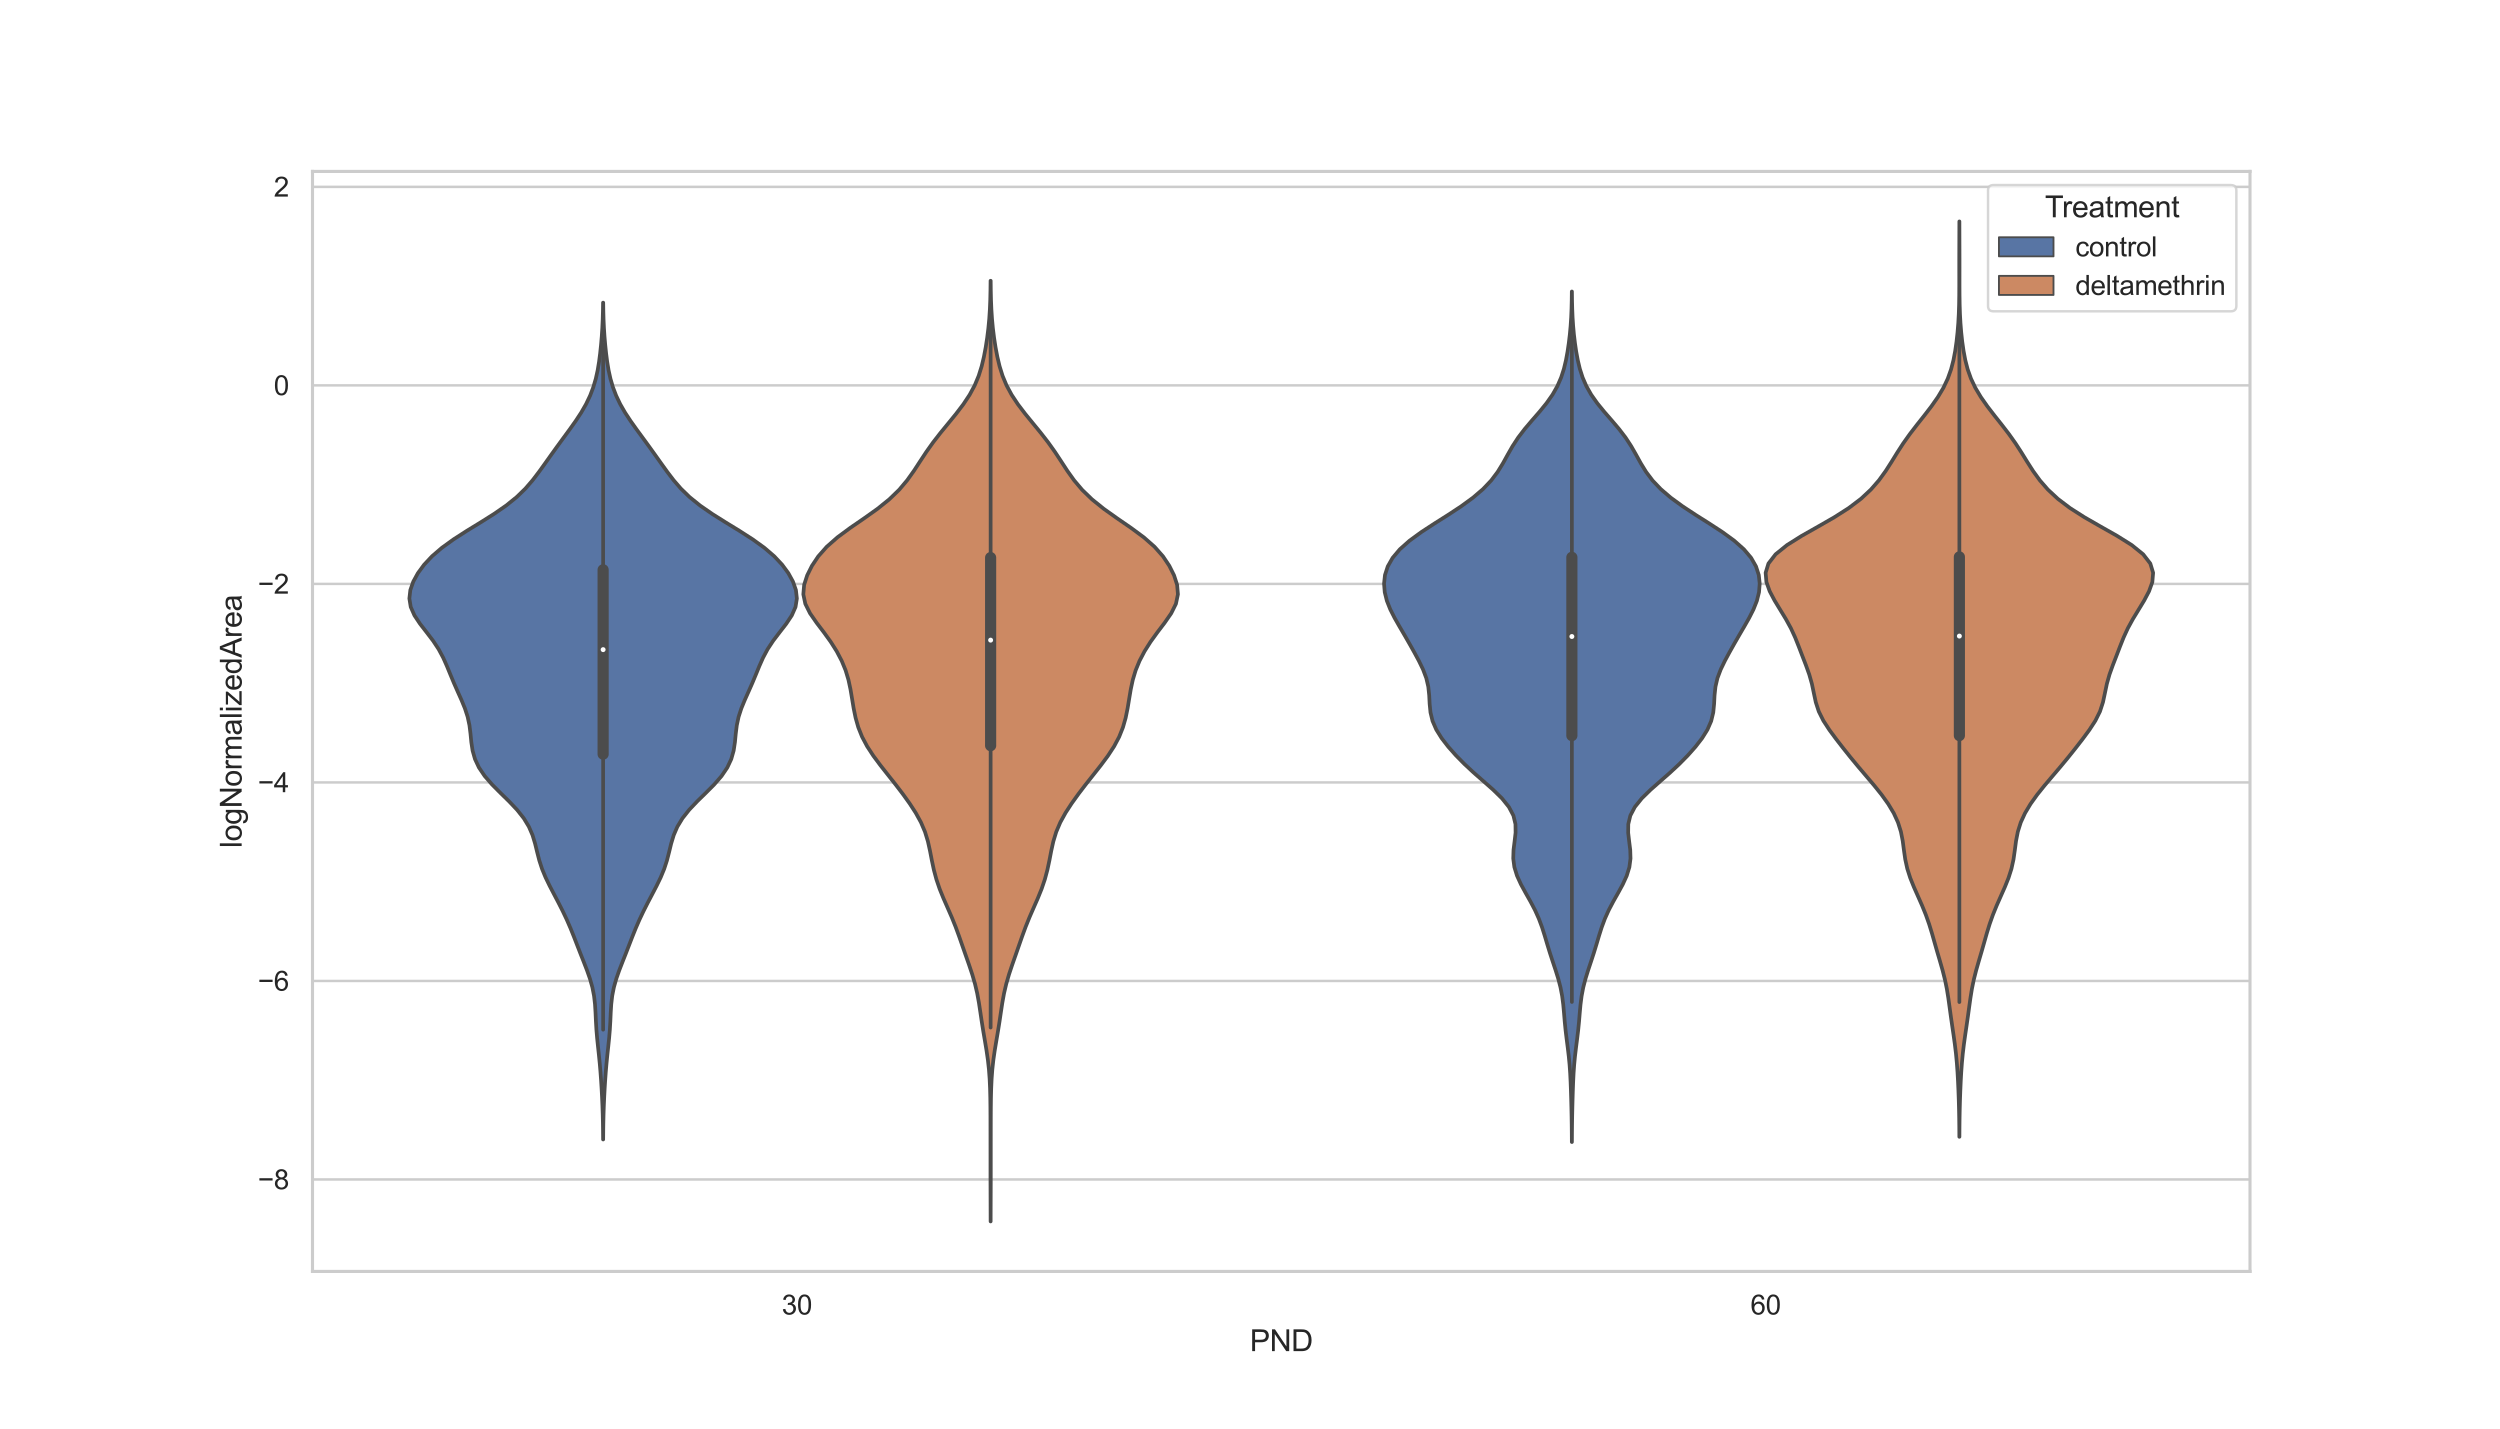 <?xml version="1.0" encoding="utf-8" standalone="no"?>
<!DOCTYPE svg PUBLIC "-//W3C//DTD SVG 1.1//EN"
  "http://www.w3.org/Graphics/SVG/1.1/DTD/svg11.dtd">
<svg xmlns:xlink="http://www.w3.org/1999/xlink" width="1008pt" height="576pt" viewBox="0 0 1008 576" xmlns="http://www.w3.org/2000/svg" version="1.1">
 <defs>
  <style type="text/css">*{stroke-linejoin: round; stroke-linecap: butt}</style>
 </defs>
 <g id="figure_1">
  <g id="patch_1">
   <path d="M 0 576 
L 1008 576 
L 1008 0 
L 0 0 
z
" style="fill: #ffffff"/>
  </g>
  <g id="axes_1">
   <g id="patch_2">
    <path d="M 126 512.64 
L 907.2 512.64 
L 907.2 69.12 
L 126 69.12 
z
" style="fill: #ffffff"/>
   </g>
   <g id="matplotlib.axis_1">
    <g id="xtick_1">
     <g id="text_1">
      <!-- 30 -->
      <g style="fill: #262626" transform="translate(315.183 530.014)scale(0.11 -0.11)">
       <defs>
        <path id="ArialMT-33" d="M 269 1209 
L 831 1284 
Q 928 806 1161 595 
Q 1394 384 1728 384 
Q 2125 384 2398 659 
Q 2672 934 2672 1341 
Q 2672 1728 2419 1979 
Q 2166 2231 1775 2231 
Q 1616 2231 1378 2169 
L 1441 2663 
Q 1497 2656 1531 2656 
Q 1891 2656 2178 2843 
Q 2466 3031 2466 3422 
Q 2466 3731 2256 3934 
Q 2047 4138 1716 4138 
Q 1388 4138 1169 3931 
Q 950 3725 888 3313 
L 325 3413 
Q 428 3978 793 4289 
Q 1159 4600 1703 4600 
Q 2078 4600 2393 4439 
Q 2709 4278 2876 4000 
Q 3044 3722 3044 3409 
Q 3044 3113 2884 2869 
Q 2725 2625 2413 2481 
Q 2819 2388 3044 2092 
Q 3269 1797 3269 1353 
Q 3269 753 2831 336 
Q 2394 -81 1725 -81 
Q 1122 -81 723 278 
Q 325 638 269 1209 
z
" transform="scale(0.016)"/>
        <path id="ArialMT-30" d="M 266 2259 
Q 266 3072 433 3567 
Q 600 4063 929 4331 
Q 1259 4600 1759 4600 
Q 2128 4600 2406 4451 
Q 2684 4303 2865 4023 
Q 3047 3744 3150 3342 
Q 3253 2941 3253 2259 
Q 3253 1453 3087 958 
Q 2922 463 2592 192 
Q 2263 -78 1759 -78 
Q 1097 -78 719 397 
Q 266 969 266 2259 
z
M 844 2259 
Q 844 1131 1108 757 
Q 1372 384 1759 384 
Q 2147 384 2411 759 
Q 2675 1134 2675 2259 
Q 2675 3391 2411 3762 
Q 2147 4134 1753 4134 
Q 1366 4134 1134 3806 
Q 844 3388 844 2259 
z
" transform="scale(0.016)"/>
       </defs>
       <use xlink:href="#ArialMT-33"/>
       <use xlink:href="#ArialMT-30" x="55.615"/>
      </g>
     </g>
    </g>
    <g id="xtick_2">
     <g id="text_2">
      <!-- 60 -->
      <g style="fill: #262626" transform="translate(705.783 530.014)scale(0.11 -0.11)">
       <defs>
        <path id="ArialMT-36" d="M 3184 3459 
L 2625 3416 
Q 2550 3747 2413 3897 
Q 2184 4138 1850 4138 
Q 1581 4138 1378 3988 
Q 1113 3794 959 3422 
Q 806 3050 800 2363 
Q 1003 2672 1297 2822 
Q 1591 2972 1913 2972 
Q 2475 2972 2870 2558 
Q 3266 2144 3266 1488 
Q 3266 1056 3080 686 
Q 2894 316 2569 119 
Q 2244 -78 1831 -78 
Q 1128 -78 684 439 
Q 241 956 241 2144 
Q 241 3472 731 4075 
Q 1159 4600 1884 4600 
Q 2425 4600 2770 4297 
Q 3116 3994 3184 3459 
z
M 888 1484 
Q 888 1194 1011 928 
Q 1134 663 1356 523 
Q 1578 384 1822 384 
Q 2178 384 2434 671 
Q 2691 959 2691 1453 
Q 2691 1928 2437 2201 
Q 2184 2475 1800 2475 
Q 1419 2475 1153 2201 
Q 888 1928 888 1484 
z
" transform="scale(0.016)"/>
       </defs>
       <use xlink:href="#ArialMT-36"/>
       <use xlink:href="#ArialMT-30" x="55.615"/>
      </g>
     </g>
    </g>
    <g id="text_3">
     <!-- PND -->
     <g style="fill: #262626" transform="translate(503.932 544.789)scale(0.12 -0.12)">
      <defs>
       <path id="ArialMT-50" d="M 494 0 
L 494 4581 
L 2222 4581 
Q 2678 4581 2919 4538 
Q 3256 4481 3484 4323 
Q 3713 4166 3852 3881 
Q 3991 3597 3991 3256 
Q 3991 2672 3619 2267 
Q 3247 1863 2275 1863 
L 1100 1863 
L 1100 0 
L 494 0 
z
M 1100 2403 
L 2284 2403 
Q 2872 2403 3119 2622 
Q 3366 2841 3366 3238 
Q 3366 3525 3220 3729 
Q 3075 3934 2838 4000 
Q 2684 4041 2272 4041 
L 1100 4041 
L 1100 2403 
z
" transform="scale(0.016)"/>
       <path id="ArialMT-4e" d="M 488 0 
L 488 4581 
L 1109 4581 
L 3516 984 
L 3516 4581 
L 4097 4581 
L 4097 0 
L 3475 0 
L 1069 3600 
L 1069 0 
L 488 0 
z
" transform="scale(0.016)"/>
       <path id="ArialMT-44" d="M 494 0 
L 494 4581 
L 2072 4581 
Q 2606 4581 2888 4516 
Q 3281 4425 3559 4188 
Q 3922 3881 4101 3404 
Q 4281 2928 4281 2316 
Q 4281 1794 4159 1391 
Q 4038 988 3847 723 
Q 3656 459 3429 307 
Q 3203 156 2883 78 
Q 2563 0 2147 0 
L 494 0 
z
M 1100 541 
L 2078 541 
Q 2531 541 2789 625 
Q 3047 709 3200 863 
Q 3416 1078 3536 1442 
Q 3656 1806 3656 2325 
Q 3656 3044 3420 3430 
Q 3184 3816 2847 3947 
Q 2603 4041 2063 4041 
L 1100 4041 
L 1100 541 
z
" transform="scale(0.016)"/>
      </defs>
      <use xlink:href="#ArialMT-50"/>
      <use xlink:href="#ArialMT-4e" x="66.699"/>
      <use xlink:href="#ArialMT-44" x="138.916"/>
     </g>
    </g>
   </g>
   <g id="matplotlib.axis_2">
    <g id="ytick_1">
     <g id="line2d_1">
      <path d="M 126 475.56 
L 907.2 475.56 
" clip-path="url(#pcc5b823b7d)" style="fill: none; stroke: #cccccc; stroke-linecap: round"/>
     </g>
     <g id="text_4">
      <!-- −8 -->
      <g style="fill: #262626" transform="translate(103.958 479.497)scale(0.11 -0.11)">
       <defs>
        <path id="ArialMT-2212" d="M 3381 1997 
L 356 1997 
L 356 2522 
L 3381 2522 
L 3381 1997 
z
" transform="scale(0.016)"/>
        <path id="ArialMT-38" d="M 1131 2484 
Q 781 2613 612 2850 
Q 444 3088 444 3419 
Q 444 3919 803 4259 
Q 1163 4600 1759 4600 
Q 2359 4600 2725 4251 
Q 3091 3903 3091 3403 
Q 3091 3084 2923 2848 
Q 2756 2613 2416 2484 
Q 2838 2347 3058 2040 
Q 3278 1734 3278 1309 
Q 3278 722 2862 322 
Q 2447 -78 1769 -78 
Q 1091 -78 675 323 
Q 259 725 259 1325 
Q 259 1772 486 2073 
Q 713 2375 1131 2484 
z
M 1019 3438 
Q 1019 3113 1228 2906 
Q 1438 2700 1772 2700 
Q 2097 2700 2305 2904 
Q 2513 3109 2513 3406 
Q 2513 3716 2298 3927 
Q 2084 4138 1766 4138 
Q 1444 4138 1231 3931 
Q 1019 3725 1019 3438 
z
M 838 1322 
Q 838 1081 952 856 
Q 1066 631 1291 507 
Q 1516 384 1775 384 
Q 2178 384 2440 643 
Q 2703 903 2703 1303 
Q 2703 1709 2433 1975 
Q 2163 2241 1756 2241 
Q 1359 2241 1098 1978 
Q 838 1716 838 1322 
z
" transform="scale(0.016)"/>
       </defs>
       <use xlink:href="#ArialMT-2212"/>
       <use xlink:href="#ArialMT-38" x="58.398"/>
      </g>
     </g>
    </g>
    <g id="ytick_2">
     <g id="line2d_2">
      <path d="M 126 395.517 
L 907.2 395.517 
" clip-path="url(#pcc5b823b7d)" style="fill: none; stroke: #cccccc; stroke-linecap: round"/>
     </g>
     <g id="text_5">
      <!-- −6 -->
      <g style="fill: #262626" transform="translate(103.958 399.454)scale(0.11 -0.11)">
       <use xlink:href="#ArialMT-2212"/>
       <use xlink:href="#ArialMT-36" x="58.398"/>
      </g>
     </g>
    </g>
    <g id="ytick_3">
     <g id="line2d_3">
      <path d="M 126 315.474 
L 907.2 315.474 
" clip-path="url(#pcc5b823b7d)" style="fill: none; stroke: #cccccc; stroke-linecap: round"/>
     </g>
     <g id="text_6">
      <!-- −4 -->
      <g style="fill: #262626" transform="translate(103.958 319.411)scale(0.11 -0.11)">
       <defs>
        <path id="ArialMT-34" d="M 2069 0 
L 2069 1097 
L 81 1097 
L 81 1613 
L 2172 4581 
L 2631 4581 
L 2631 1613 
L 3250 1613 
L 3250 1097 
L 2631 1097 
L 2631 0 
L 2069 0 
z
M 2069 1613 
L 2069 3678 
L 634 1613 
L 2069 1613 
z
" transform="scale(0.016)"/>
       </defs>
       <use xlink:href="#ArialMT-2212"/>
       <use xlink:href="#ArialMT-34" x="58.398"/>
      </g>
     </g>
    </g>
    <g id="ytick_4">
     <g id="line2d_4">
      <path d="M 126 235.431 
L 907.2 235.431 
" clip-path="url(#pcc5b823b7d)" style="fill: none; stroke: #cccccc; stroke-linecap: round"/>
     </g>
     <g id="text_7">
      <!-- −2 -->
      <g style="fill: #262626" transform="translate(103.958 239.368)scale(0.11 -0.11)">
       <defs>
        <path id="ArialMT-32" d="M 3222 541 
L 3222 0 
L 194 0 
Q 188 203 259 391 
Q 375 700 629 1000 
Q 884 1300 1366 1694 
Q 2113 2306 2375 2664 
Q 2638 3022 2638 3341 
Q 2638 3675 2398 3904 
Q 2159 4134 1775 4134 
Q 1369 4134 1125 3890 
Q 881 3647 878 3216 
L 300 3275 
Q 359 3922 746 4261 
Q 1134 4600 1788 4600 
Q 2447 4600 2831 4234 
Q 3216 3869 3216 3328 
Q 3216 3053 3103 2787 
Q 2991 2522 2730 2228 
Q 2469 1934 1863 1422 
Q 1356 997 1212 845 
Q 1069 694 975 541 
L 3222 541 
z
" transform="scale(0.016)"/>
       </defs>
       <use xlink:href="#ArialMT-2212"/>
       <use xlink:href="#ArialMT-32" x="58.398"/>
      </g>
     </g>
    </g>
    <g id="ytick_5">
     <g id="line2d_5">
      <path d="M 126 155.388 
L 907.2 155.388 
" clip-path="url(#pcc5b823b7d)" style="fill: none; stroke: #cccccc; stroke-linecap: round"/>
     </g>
     <g id="text_8">
      <!-- 0 -->
      <g style="fill: #262626" transform="translate(110.383 159.325)scale(0.11 -0.11)">
       <use xlink:href="#ArialMT-30"/>
      </g>
     </g>
    </g>
    <g id="ytick_6">
     <g id="line2d_6">
      <path d="M 126 75.345 
L 907.2 75.345 
" clip-path="url(#pcc5b823b7d)" style="fill: none; stroke: #cccccc; stroke-linecap: round"/>
     </g>
     <g id="text_9">
      <!-- 2 -->
      <g style="fill: #262626" transform="translate(110.383 79.282)scale(0.11 -0.11)">
       <use xlink:href="#ArialMT-32"/>
      </g>
     </g>
    </g>
    <g id="text_10">
     <!-- logNormalizedArea -->
     <g style="fill: #262626" transform="translate(97.433 341.901)rotate(-90)scale(0.12 -0.12)">
      <defs>
       <path id="ArialMT-6c" d="M 409 0 
L 409 4581 
L 972 4581 
L 972 0 
L 409 0 
z
" transform="scale(0.016)"/>
       <path id="ArialMT-6f" d="M 213 1659 
Q 213 2581 725 3025 
Q 1153 3394 1769 3394 
Q 2453 3394 2887 2945 
Q 3322 2497 3322 1706 
Q 3322 1066 3130 698 
Q 2938 331 2570 128 
Q 2203 -75 1769 -75 
Q 1072 -75 642 372 
Q 213 819 213 1659 
z
M 791 1659 
Q 791 1022 1069 705 
Q 1347 388 1769 388 
Q 2188 388 2466 706 
Q 2744 1025 2744 1678 
Q 2744 2294 2464 2611 
Q 2184 2928 1769 2928 
Q 1347 2928 1069 2612 
Q 791 2297 791 1659 
z
" transform="scale(0.016)"/>
       <path id="ArialMT-67" d="M 319 -275 
L 866 -356 
Q 900 -609 1056 -725 
Q 1266 -881 1628 -881 
Q 2019 -881 2231 -725 
Q 2444 -569 2519 -288 
Q 2563 -116 2559 434 
Q 2191 0 1641 0 
Q 956 0 581 494 
Q 206 988 206 1678 
Q 206 2153 378 2554 
Q 550 2956 876 3175 
Q 1203 3394 1644 3394 
Q 2231 3394 2613 2919 
L 2613 3319 
L 3131 3319 
L 3131 450 
Q 3131 -325 2973 -648 
Q 2816 -972 2473 -1159 
Q 2131 -1347 1631 -1347 
Q 1038 -1347 672 -1080 
Q 306 -813 319 -275 
z
M 784 1719 
Q 784 1066 1043 766 
Q 1303 466 1694 466 
Q 2081 466 2343 764 
Q 2606 1063 2606 1700 
Q 2606 2309 2336 2618 
Q 2066 2928 1684 2928 
Q 1309 2928 1046 2623 
Q 784 2319 784 1719 
z
" transform="scale(0.016)"/>
       <path id="ArialMT-72" d="M 416 0 
L 416 3319 
L 922 3319 
L 922 2816 
Q 1116 3169 1280 3281 
Q 1444 3394 1641 3394 
Q 1925 3394 2219 3213 
L 2025 2691 
Q 1819 2813 1613 2813 
Q 1428 2813 1281 2702 
Q 1134 2591 1072 2394 
Q 978 2094 978 1738 
L 978 0 
L 416 0 
z
" transform="scale(0.016)"/>
       <path id="ArialMT-6d" d="M 422 0 
L 422 3319 
L 925 3319 
L 925 2853 
Q 1081 3097 1340 3245 
Q 1600 3394 1931 3394 
Q 2300 3394 2536 3241 
Q 2772 3088 2869 2813 
Q 3263 3394 3894 3394 
Q 4388 3394 4653 3120 
Q 4919 2847 4919 2278 
L 4919 0 
L 4359 0 
L 4359 2091 
Q 4359 2428 4304 2576 
Q 4250 2725 4106 2815 
Q 3963 2906 3769 2906 
Q 3419 2906 3187 2673 
Q 2956 2441 2956 1928 
L 2956 0 
L 2394 0 
L 2394 2156 
Q 2394 2531 2256 2718 
Q 2119 2906 1806 2906 
Q 1569 2906 1367 2781 
Q 1166 2656 1075 2415 
Q 984 2175 984 1722 
L 984 0 
L 422 0 
z
" transform="scale(0.016)"/>
       <path id="ArialMT-61" d="M 2588 409 
Q 2275 144 1986 34 
Q 1697 -75 1366 -75 
Q 819 -75 525 192 
Q 231 459 231 875 
Q 231 1119 342 1320 
Q 453 1522 633 1644 
Q 813 1766 1038 1828 
Q 1203 1872 1538 1913 
Q 2219 1994 2541 2106 
Q 2544 2222 2544 2253 
Q 2544 2597 2384 2738 
Q 2169 2928 1744 2928 
Q 1347 2928 1158 2789 
Q 969 2650 878 2297 
L 328 2372 
Q 403 2725 575 2942 
Q 747 3159 1072 3276 
Q 1397 3394 1825 3394 
Q 2250 3394 2515 3294 
Q 2781 3194 2906 3042 
Q 3031 2891 3081 2659 
Q 3109 2516 3109 2141 
L 3109 1391 
Q 3109 606 3145 398 
Q 3181 191 3288 0 
L 2700 0 
Q 2613 175 2588 409 
z
M 2541 1666 
Q 2234 1541 1622 1453 
Q 1275 1403 1131 1340 
Q 988 1278 909 1158 
Q 831 1038 831 891 
Q 831 666 1001 516 
Q 1172 366 1500 366 
Q 1825 366 2078 508 
Q 2331 650 2450 897 
Q 2541 1088 2541 1459 
L 2541 1666 
z
" transform="scale(0.016)"/>
       <path id="ArialMT-69" d="M 425 3934 
L 425 4581 
L 988 4581 
L 988 3934 
L 425 3934 
z
M 425 0 
L 425 3319 
L 988 3319 
L 988 0 
L 425 0 
z
" transform="scale(0.016)"/>
       <path id="ArialMT-7a" d="M 125 0 
L 125 456 
L 2238 2881 
Q 1878 2863 1603 2863 
L 250 2863 
L 250 3319 
L 2963 3319 
L 2963 2947 
L 1166 841 
L 819 456 
Q 1197 484 1528 484 
L 3063 484 
L 3063 0 
L 125 0 
z
" transform="scale(0.016)"/>
       <path id="ArialMT-65" d="M 2694 1069 
L 3275 997 
Q 3138 488 2766 206 
Q 2394 -75 1816 -75 
Q 1088 -75 661 373 
Q 234 822 234 1631 
Q 234 2469 665 2931 
Q 1097 3394 1784 3394 
Q 2450 3394 2872 2941 
Q 3294 2488 3294 1666 
Q 3294 1616 3291 1516 
L 816 1516 
Q 847 969 1125 678 
Q 1403 388 1819 388 
Q 2128 388 2347 550 
Q 2566 713 2694 1069 
z
M 847 1978 
L 2700 1978 
Q 2663 2397 2488 2606 
Q 2219 2931 1791 2931 
Q 1403 2931 1139 2672 
Q 875 2413 847 1978 
z
" transform="scale(0.016)"/>
       <path id="ArialMT-64" d="M 2575 0 
L 2575 419 
Q 2259 -75 1647 -75 
Q 1250 -75 917 144 
Q 584 363 401 755 
Q 219 1147 219 1656 
Q 219 2153 384 2558 
Q 550 2963 881 3178 
Q 1213 3394 1622 3394 
Q 1922 3394 2156 3267 
Q 2391 3141 2538 2938 
L 2538 4581 
L 3097 4581 
L 3097 0 
L 2575 0 
z
M 797 1656 
Q 797 1019 1065 703 
Q 1334 388 1700 388 
Q 2069 388 2326 689 
Q 2584 991 2584 1609 
Q 2584 2291 2321 2609 
Q 2059 2928 1675 2928 
Q 1300 2928 1048 2622 
Q 797 2316 797 1656 
z
" transform="scale(0.016)"/>
       <path id="ArialMT-41" d="M -9 0 
L 1750 4581 
L 2403 4581 
L 4278 0 
L 3588 0 
L 3053 1388 
L 1138 1388 
L 634 0 
L -9 0 
z
M 1313 1881 
L 2866 1881 
L 2388 3150 
Q 2169 3728 2063 4100 
Q 1975 3659 1816 3225 
L 1313 1881 
z
" transform="scale(0.016)"/>
      </defs>
      <use xlink:href="#ArialMT-6c"/>
      <use xlink:href="#ArialMT-6f" x="22.217"/>
      <use xlink:href="#ArialMT-67" x="77.832"/>
      <use xlink:href="#ArialMT-4e" x="133.447"/>
      <use xlink:href="#ArialMT-6f" x="205.664"/>
      <use xlink:href="#ArialMT-72" x="261.279"/>
      <use xlink:href="#ArialMT-6d" x="294.58"/>
      <use xlink:href="#ArialMT-61" x="377.881"/>
      <use xlink:href="#ArialMT-6c" x="433.496"/>
      <use xlink:href="#ArialMT-69" x="455.713"/>
      <use xlink:href="#ArialMT-7a" x="477.93"/>
      <use xlink:href="#ArialMT-65" x="527.93"/>
      <use xlink:href="#ArialMT-64" x="583.545"/>
      <use xlink:href="#ArialMT-41" x="639.16"/>
      <use xlink:href="#ArialMT-72" x="705.859"/>
      <use xlink:href="#ArialMT-65" x="739.16"/>
      <use xlink:href="#ArialMT-61" x="794.775"/>
     </g>
    </g>
   </g>
   <g id="patch_3">
    <path d="M 321.3 155.388 
L 321.3 155.388 
L 321.3 155.388 
L 321.3 155.388 
z
" clip-path="url(#pcc5b823b7d)" style="fill: #5875a4; stroke: #4c4c4c; stroke-width: 0.75; stroke-linejoin: miter"/>
   </g>
   <g id="PolyCollection_1">
    <defs>
     <path id="m35adcdd3e4" d="M 243.199 -116.571 
L 243.161 -116.571 
L 243.136 -119.979 
L 243.088 -123.387 
L 243.01 -126.795 
L 242.895 -130.203 
L 242.746 -133.611 
L 242.565 -137.019 
L 242.352 -140.427 
L 242.105 -143.835 
L 241.813 -147.243 
L 241.475 -150.651 
L 241.108 -154.059 
L 240.756 -157.467 
L 240.468 -160.875 
L 240.268 -164.283 
L 240.115 -167.691 
L 239.904 -171.099 
L 239.51 -174.507 
L 238.841 -177.915 
L 237.881 -181.323 
L 236.691 -184.731 
L 235.373 -188.139 
L 234.025 -191.547 
L 232.7 -194.955 
L 231.381 -198.363 
L 230.01 -201.771 
L 228.528 -205.179 
L 226.914 -208.587 
L 225.19 -211.995 
L 223.401 -215.403 
L 221.626 -218.811 
L 219.974 -222.22 
L 218.565 -225.628 
L 217.455 -229.036 
L 216.578 -232.444 
L 215.748 -235.852 
L 214.717 -239.26 
L 213.248 -242.668 
L 211.182 -246.076 
L 208.479 -249.484 
L 205.251 -252.892 
L 201.763 -256.3 
L 198.371 -259.708 
L 195.414 -263.116 
L 193.109 -266.524 
L 191.516 -269.932 
L 190.552 -273.34 
L 190.034 -276.748 
L 189.705 -280.156 
L 189.284 -283.564 
L 188.555 -286.972 
L 187.447 -290.38 
L 186.046 -293.788 
L 184.519 -297.196 
L 183.016 -300.604 
L 181.594 -304.012 
L 180.2 -307.42 
L 178.686 -310.828 
L 176.863 -314.236 
L 174.615 -317.644 
L 172.014 -321.052 
L 169.366 -324.46 
L 167.103 -327.868 
L 165.606 -331.276 
L 165.06 -334.685 
L 165.447 -338.093 
L 166.636 -341.501 
L 168.5 -344.909 
L 171.002 -348.317 
L 174.198 -351.725 
L 178.164 -355.133 
L 182.884 -358.541 
L 188.186 -361.949 
L 193.744 -365.357 
L 199.164 -368.765 
L 204.091 -372.173 
L 208.318 -375.581 
L 211.827 -378.989 
L 214.768 -382.397 
L 217.366 -385.805 
L 219.818 -389.213 
L 222.242 -392.621 
L 224.692 -396.029 
L 227.182 -399.437 
L 229.681 -402.845 
L 232.107 -406.253 
L 234.346 -409.661 
L 236.302 -413.069 
L 237.927 -416.477 
L 239.224 -419.885 
L 240.224 -423.293 
L 240.975 -426.701 
L 241.538 -430.109 
L 241.976 -433.517 
L 242.333 -436.925 
L 242.626 -440.333 
L 242.85 -443.742 
L 243.005 -447.15 
L 243.098 -450.558 
L 243.147 -453.966 
L 243.213 -453.966 
L 243.213 -453.966 
L 243.262 -450.558 
L 243.355 -447.15 
L 243.51 -443.742 
L 243.734 -440.333 
L 244.027 -436.925 
L 244.384 -433.517 
L 244.822 -430.109 
L 245.385 -426.701 
L 246.136 -423.293 
L 247.136 -419.885 
L 248.433 -416.477 
L 250.058 -413.069 
L 252.014 -409.661 
L 254.253 -406.253 
L 256.679 -402.845 
L 259.178 -399.437 
L 261.668 -396.029 
L 264.118 -392.621 
L 266.542 -389.213 
L 268.994 -385.805 
L 271.592 -382.397 
L 274.533 -378.989 
L 278.042 -375.581 
L 282.269 -372.173 
L 287.196 -368.765 
L 292.616 -365.357 
L 298.174 -361.949 
L 303.476 -358.541 
L 308.196 -355.133 
L 312.162 -351.725 
L 315.358 -348.317 
L 317.86 -344.909 
L 319.724 -341.501 
L 320.913 -338.093 
L 321.3 -334.685 
L 320.754 -331.276 
L 319.257 -327.868 
L 316.994 -324.46 
L 314.346 -321.052 
L 311.745 -317.644 
L 309.497 -314.236 
L 307.674 -310.828 
L 306.16 -307.42 
L 304.766 -304.012 
L 303.344 -300.604 
L 301.841 -297.196 
L 300.314 -293.788 
L 298.913 -290.38 
L 297.805 -286.972 
L 297.076 -283.564 
L 296.655 -280.156 
L 296.326 -276.748 
L 295.808 -273.34 
L 294.844 -269.932 
L 293.251 -266.524 
L 290.946 -263.116 
L 287.989 -259.708 
L 284.597 -256.3 
L 281.109 -252.892 
L 277.881 -249.484 
L 275.178 -246.076 
L 273.112 -242.668 
L 271.643 -239.26 
L 270.612 -235.852 
L 269.782 -232.444 
L 268.905 -229.036 
L 267.795 -225.628 
L 266.386 -222.22 
L 264.734 -218.811 
L 262.959 -215.403 
L 261.17 -211.995 
L 259.446 -208.587 
L 257.832 -205.179 
L 256.35 -201.771 
L 254.979 -198.363 
L 253.66 -194.955 
L 252.335 -191.547 
L 250.987 -188.139 
L 249.669 -184.731 
L 248.479 -181.323 
L 247.519 -177.915 
L 246.85 -174.507 
L 246.456 -171.099 
L 246.245 -167.691 
L 246.092 -164.283 
L 245.892 -160.875 
L 245.604 -157.467 
L 245.252 -154.059 
L 244.885 -150.651 
L 244.547 -147.243 
L 244.255 -143.835 
L 244.008 -140.427 
L 243.795 -137.019 
L 243.614 -133.611 
L 243.465 -130.203 
L 243.35 -126.795 
L 243.272 -123.387 
L 243.224 -119.979 
L 243.199 -116.571 
z
" style="stroke: #4c4c4c; stroke-width: 1.5"/>
    </defs>
    <g clip-path="url(#pcc5b823b7d)">
     <use xlink:href="#m35adcdd3e4" x="0" y="576" style="fill: #5875a4; stroke: #4c4c4c; stroke-width: 1.5"/>
    </g>
   </g>
   <g id="patch_4">
    <path d="M 321.3 155.388 
L 321.3 155.388 
L 321.3 155.388 
L 321.3 155.388 
z
" clip-path="url(#pcc5b823b7d)" style="fill: #cc8963; stroke: #4c4c4c; stroke-width: 0.75; stroke-linejoin: miter"/>
   </g>
   <g id="PolyCollection_2">
    <defs>
     <path id="md08dd62120" d="M 399.427 -83.52 
L 399.413 -83.52 
L 399.405 -87.351 
L 399.393 -91.182 
L 399.38 -95.013 
L 399.368 -98.844 
L 399.363 -102.675 
L 399.363 -106.506 
L 399.363 -110.337 
L 399.362 -114.168 
L 399.359 -117.999 
L 399.356 -121.83 
L 399.35 -125.661 
L 399.331 -129.492 
L 399.285 -133.323 
L 399.19 -137.154 
L 399.018 -140.985 
L 398.734 -144.816 
L 398.313 -148.647 
L 397.76 -152.478 
L 397.122 -156.309 
L 396.469 -160.14 
L 395.858 -163.971 
L 395.291 -167.802 
L 394.71 -171.634 
L 394.014 -175.465 
L 393.12 -179.296 
L 392.005 -183.127 
L 390.729 -186.958 
L 389.386 -190.789 
L 388.049 -194.62 
L 386.712 -198.451 
L 385.307 -202.282 
L 383.764 -206.113 
L 382.095 -209.944 
L 380.409 -213.775 
L 378.859 -217.606 
L 377.558 -221.437 
L 376.53 -225.268 
L 375.714 -229.099 
L 374.978 -232.93 
L 374.129 -236.761 
L 372.96 -240.592 
L 371.328 -244.423 
L 369.221 -248.254 
L 366.73 -252.085 
L 363.975 -255.916 
L 361.045 -259.747 
L 358.012 -263.578 
L 354.989 -267.409 
L 352.138 -271.24 
L 349.632 -275.071 
L 347.596 -278.902 
L 346.065 -282.733 
L 344.976 -286.564 
L 344.193 -290.395 
L 343.56 -294.226 
L 342.917 -298.057 
L 342.097 -301.888 
L 340.946 -305.719 
L 339.373 -309.55 
L 337.366 -313.381 
L 334.947 -317.212 
L 332.18 -321.043 
L 329.267 -324.874 
L 326.61 -328.705 
L 324.705 -332.536 
L 323.899 -336.367 
L 324.226 -340.198 
L 325.462 -344.029 
L 327.372 -347.861 
L 329.93 -351.692 
L 333.311 -355.523 
L 337.661 -359.354 
L 342.846 -363.185 
L 348.418 -367.016 
L 353.804 -370.847 
L 358.564 -374.678 
L 362.525 -378.509 
L 365.76 -382.34 
L 368.491 -386.171 
L 370.992 -390.002 
L 373.518 -393.833 
L 376.247 -397.664 
L 379.225 -401.495 
L 382.367 -405.326 
L 385.497 -409.157 
L 388.415 -412.988 
L 390.953 -416.819 
L 393.017 -420.65 
L 394.608 -424.481 
L 395.803 -428.312 
L 396.714 -432.143 
L 397.438 -435.974 
L 398.03 -439.805 
L 398.506 -443.636 
L 398.866 -447.467 
L 399.115 -451.298 
L 399.269 -455.129 
L 399.354 -458.96 
L 399.395 -462.791 
L 399.445 -462.791 
L 399.445 -462.791 
L 399.486 -458.96 
L 399.571 -455.129 
L 399.725 -451.298 
L 399.974 -447.467 
L 400.334 -443.636 
L 400.81 -439.805 
L 401.402 -435.974 
L 402.126 -432.143 
L 403.037 -428.312 
L 404.232 -424.481 
L 405.823 -420.65 
L 407.887 -416.819 
L 410.425 -412.988 
L 413.343 -409.157 
L 416.473 -405.326 
L 419.615 -401.495 
L 422.593 -397.664 
L 425.322 -393.833 
L 427.848 -390.002 
L 430.349 -386.171 
L 433.08 -382.34 
L 436.315 -378.509 
L 440.276 -374.678 
L 445.036 -370.847 
L 450.422 -367.016 
L 455.994 -363.185 
L 461.179 -359.354 
L 465.529 -355.523 
L 468.91 -351.692 
L 471.468 -347.861 
L 473.378 -344.029 
L 474.614 -340.198 
L 474.941 -336.367 
L 474.135 -332.536 
L 472.23 -328.705 
L 469.573 -324.874 
L 466.66 -321.043 
L 463.893 -317.212 
L 461.474 -313.381 
L 459.467 -309.55 
L 457.894 -305.719 
L 456.743 -301.888 
L 455.923 -298.057 
L 455.28 -294.226 
L 454.647 -290.395 
L 453.864 -286.564 
L 452.775 -282.733 
L 451.244 -278.902 
L 449.208 -275.071 
L 446.702 -271.24 
L 443.851 -267.409 
L 440.828 -263.578 
L 437.795 -259.747 
L 434.865 -255.916 
L 432.11 -252.085 
L 429.619 -248.254 
L 427.512 -244.423 
L 425.88 -240.592 
L 424.711 -236.761 
L 423.862 -232.93 
L 423.126 -229.099 
L 422.31 -225.268 
L 421.282 -221.437 
L 419.981 -217.606 
L 418.431 -213.775 
L 416.745 -209.944 
L 415.076 -206.113 
L 413.533 -202.282 
L 412.128 -198.451 
L 410.791 -194.62 
L 409.454 -190.789 
L 408.111 -186.958 
L 406.835 -183.127 
L 405.72 -179.296 
L 404.826 -175.465 
L 404.13 -171.634 
L 403.549 -167.802 
L 402.982 -163.971 
L 402.371 -160.14 
L 401.718 -156.309 
L 401.08 -152.478 
L 400.527 -148.647 
L 400.106 -144.816 
L 399.822 -140.985 
L 399.65 -137.154 
L 399.555 -133.323 
L 399.509 -129.492 
L 399.49 -125.661 
L 399.484 -121.83 
L 399.481 -117.999 
L 399.478 -114.168 
L 399.477 -110.337 
L 399.477 -106.506 
L 399.477 -102.675 
L 399.472 -98.844 
L 399.46 -95.013 
L 399.447 -91.182 
L 399.435 -87.351 
L 399.427 -83.52 
z
" style="stroke: #4c4c4c; stroke-width: 1.5"/>
    </defs>
    <g clip-path="url(#pcc5b823b7d)">
     <use xlink:href="#md08dd62120" x="0" y="576" style="fill: #cc8963; stroke: #4c4c4c; stroke-width: 1.5"/>
    </g>
   </g>
   <g id="PolyCollection_3">
    <defs>
     <path id="ma04891fb62" d="M 633.794 -115.534 
L 633.766 -115.534 
L 633.746 -118.997 
L 633.712 -122.461 
L 633.658 -125.925 
L 633.585 -129.389 
L 633.495 -132.853 
L 633.391 -136.317 
L 633.263 -139.781 
L 633.092 -143.245 
L 632.85 -146.709 
L 632.518 -150.172 
L 632.106 -153.636 
L 631.661 -157.1 
L 631.245 -160.564 
L 630.9 -164.028 
L 630.611 -167.492 
L 630.299 -170.956 
L 629.854 -174.42 
L 629.192 -177.884 
L 628.294 -181.347 
L 627.218 -184.811 
L 626.066 -188.275 
L 624.935 -191.739 
L 623.872 -195.203 
L 622.843 -198.667 
L 621.747 -202.131 
L 620.46 -205.595 
L 618.899 -209.059 
L 617.079 -212.522 
L 615.123 -215.986 
L 613.238 -219.45 
L 611.659 -222.914 
L 610.593 -226.378 
L 610.141 -229.842 
L 610.249 -233.306 
L 610.683 -236.77 
L 611.082 -240.234 
L 611.039 -243.697 
L 610.206 -247.161 
L 608.386 -250.625 
L 605.594 -254.089 
L 602.052 -257.553 
L 598.124 -261.017 
L 594.174 -264.481 
L 590.448 -267.945 
L 587.038 -271.409 
L 583.964 -274.872 
L 581.28 -278.336 
L 579.119 -281.8 
L 577.613 -285.264 
L 576.775 -288.728 
L 576.431 -292.192 
L 576.253 -295.656 
L 575.886 -299.12 
L 575.079 -302.584 
L 573.778 -306.047 
L 572.106 -309.511 
L 570.241 -312.975 
L 568.298 -316.439 
L 566.306 -319.903 
L 564.282 -323.367 
L 562.313 -326.831 
L 560.558 -330.295 
L 559.186 -333.759 
L 558.323 -337.223 
L 558.046 -340.686 
L 558.422 -344.15 
L 559.537 -347.614 
L 561.506 -351.078 
L 564.432 -354.542 
L 568.334 -358.006 
L 573.086 -361.47 
L 578.397 -364.934 
L 583.877 -368.398 
L 589.142 -371.861 
L 593.89 -375.325 
L 597.938 -378.789 
L 601.232 -382.253 
L 603.848 -385.717 
L 605.977 -389.181 
L 607.888 -392.645 
L 609.863 -396.109 
L 612.127 -399.573 
L 614.771 -403.036 
L 617.712 -406.5 
L 620.727 -409.964 
L 623.554 -413.428 
L 625.994 -416.892 
L 627.958 -420.356 
L 629.457 -423.82 
L 630.568 -427.284 
L 631.394 -430.748 
L 632.031 -434.211 
L 632.541 -437.675 
L 632.954 -441.139 
L 633.272 -444.603 
L 633.497 -448.067 
L 633.639 -451.531 
L 633.718 -454.995 
L 633.756 -458.459 
L 633.804 -458.459 
L 633.804 -458.459 
L 633.842 -454.995 
L 633.921 -451.531 
L 634.063 -448.067 
L 634.288 -444.603 
L 634.606 -441.139 
L 635.019 -437.675 
L 635.529 -434.211 
L 636.166 -430.748 
L 636.992 -427.284 
L 638.103 -423.82 
L 639.602 -420.356 
L 641.566 -416.892 
L 644.006 -413.428 
L 646.833 -409.964 
L 649.848 -406.5 
L 652.789 -403.036 
L 655.433 -399.573 
L 657.697 -396.109 
L 659.672 -392.645 
L 661.583 -389.181 
L 663.712 -385.717 
L 666.328 -382.253 
L 669.622 -378.789 
L 673.67 -375.325 
L 678.418 -371.861 
L 683.683 -368.398 
L 689.163 -364.934 
L 694.474 -361.47 
L 699.226 -358.006 
L 703.128 -354.542 
L 706.054 -351.078 
L 708.023 -347.614 
L 709.138 -344.15 
L 709.514 -340.686 
L 709.237 -337.223 
L 708.374 -333.759 
L 707.002 -330.295 
L 705.247 -326.831 
L 703.278 -323.367 
L 701.254 -319.903 
L 699.262 -316.439 
L 697.319 -312.975 
L 695.454 -309.511 
L 693.782 -306.047 
L 692.481 -302.584 
L 691.674 -299.12 
L 691.307 -295.656 
L 691.129 -292.192 
L 690.785 -288.728 
L 689.947 -285.264 
L 688.441 -281.8 
L 686.28 -278.336 
L 683.596 -274.872 
L 680.522 -271.409 
L 677.112 -267.945 
L 673.386 -264.481 
L 669.436 -261.017 
L 665.508 -257.553 
L 661.966 -254.089 
L 659.174 -250.625 
L 657.354 -247.161 
L 656.521 -243.697 
L 656.478 -240.234 
L 656.877 -236.77 
L 657.311 -233.306 
L 657.419 -229.842 
L 656.967 -226.378 
L 655.901 -222.914 
L 654.322 -219.45 
L 652.437 -215.986 
L 650.481 -212.522 
L 648.661 -209.059 
L 647.1 -205.595 
L 645.813 -202.131 
L 644.717 -198.667 
L 643.688 -195.203 
L 642.625 -191.739 
L 641.494 -188.275 
L 640.342 -184.811 
L 639.266 -181.347 
L 638.368 -177.884 
L 637.706 -174.42 
L 637.261 -170.956 
L 636.949 -167.492 
L 636.66 -164.028 
L 636.315 -160.564 
L 635.899 -157.1 
L 635.454 -153.636 
L 635.042 -150.172 
L 634.71 -146.709 
L 634.468 -143.245 
L 634.297 -139.781 
L 634.169 -136.317 
L 634.065 -132.853 
L 633.975 -129.389 
L 633.902 -125.925 
L 633.848 -122.461 
L 633.814 -118.997 
L 633.794 -115.534 
z
" style="stroke: #4c4c4c; stroke-width: 1.5"/>
    </defs>
    <g clip-path="url(#pcc5b823b7d)">
     <use xlink:href="#ma04891fb62" x="0" y="576" style="fill: #5875a4; stroke: #4c4c4c; stroke-width: 1.5"/>
    </g>
   </g>
   <g id="PolyCollection_4">
    <defs>
     <path id="m0513a90aa9" d="M 790.035 -117.645 
L 790.005 -117.645 
L 789.983 -121.373 
L 789.941 -125.101 
L 789.87 -128.829 
L 789.769 -132.557 
L 789.636 -136.285 
L 789.471 -140.013 
L 789.264 -143.741 
L 788.994 -147.469 
L 788.641 -151.197 
L 788.196 -154.925 
L 787.677 -158.654 
L 787.127 -162.382 
L 786.591 -166.11 
L 786.082 -169.838 
L 785.566 -173.566 
L 784.964 -177.294 
L 784.201 -181.022 
L 783.257 -184.75 
L 782.19 -188.478 
L 781.095 -192.206 
L 780.03 -195.934 
L 778.971 -199.662 
L 777.827 -203.39 
L 776.51 -207.118 
L 774.998 -210.846 
L 773.352 -214.574 
L 771.699 -218.302 
L 770.202 -222.03 
L 769.013 -225.758 
L 768.197 -229.486 
L 767.662 -233.214 
L 767.171 -236.942 
L 766.443 -240.67 
L 765.269 -244.398 
L 763.56 -248.126 
L 761.327 -251.854 
L 758.651 -255.582 
L 755.659 -259.31 
L 752.504 -263.038 
L 749.335 -266.766 
L 746.248 -270.494 
L 743.267 -274.222 
L 740.374 -277.95 
L 737.619 -281.678 
L 735.189 -285.406 
L 733.332 -289.135 
L 732.122 -292.863 
L 731.327 -296.591 
L 730.544 -300.319 
L 729.489 -304.047 
L 728.155 -307.775 
L 726.715 -311.503 
L 725.288 -315.231 
L 723.806 -318.959 
L 722.092 -322.687 
L 720.049 -326.415 
L 717.775 -330.143 
L 715.511 -333.871 
L 713.548 -337.599 
L 712.213 -341.327 
L 711.9 -345.055 
L 713.036 -348.783 
L 715.918 -352.511 
L 720.534 -356.239 
L 726.477 -359.967 
L 733.065 -363.695 
L 739.56 -367.423 
L 745.405 -371.151 
L 750.329 -374.879 
L 754.334 -378.607 
L 757.581 -382.335 
L 760.285 -386.063 
L 762.671 -389.791 
L 764.969 -393.519 
L 767.385 -397.247 
L 770.034 -400.975 
L 772.9 -404.703 
L 775.857 -408.431 
L 778.731 -412.159 
L 781.347 -415.887 
L 783.573 -419.615 
L 785.341 -423.344 
L 786.668 -427.072 
L 787.633 -430.8 
L 788.337 -434.528 
L 788.868 -438.256 
L 789.275 -441.984 
L 789.577 -445.712 
L 789.781 -449.44 
L 789.9 -453.168 
L 789.957 -456.896 
L 789.974 -460.624 
L 789.973 -464.352 
L 789.969 -468.08 
L 789.971 -471.808 
L 789.98 -475.536 
L 789.993 -479.264 
L 790.005 -482.992 
L 790.013 -486.72 
L 790.027 -486.72 
L 790.027 -486.72 
L 790.035 -482.992 
L 790.047 -479.264 
L 790.06 -475.536 
L 790.069 -471.808 
L 790.071 -468.08 
L 790.067 -464.352 
L 790.066 -460.624 
L 790.083 -456.896 
L 790.14 -453.168 
L 790.259 -449.44 
L 790.463 -445.712 
L 790.765 -441.984 
L 791.172 -438.256 
L 791.703 -434.528 
L 792.407 -430.8 
L 793.372 -427.072 
L 794.699 -423.344 
L 796.467 -419.615 
L 798.693 -415.887 
L 801.309 -412.159 
L 804.183 -408.431 
L 807.14 -404.703 
L 810.006 -400.975 
L 812.655 -397.247 
L 815.071 -393.519 
L 817.369 -389.791 
L 819.755 -386.063 
L 822.459 -382.335 
L 825.706 -378.607 
L 829.711 -374.879 
L 834.635 -371.151 
L 840.48 -367.423 
L 846.975 -363.695 
L 853.563 -359.967 
L 859.506 -356.239 
L 864.122 -352.511 
L 867.004 -348.783 
L 868.14 -345.055 
L 867.827 -341.327 
L 866.492 -337.599 
L 864.529 -333.871 
L 862.265 -330.143 
L 859.991 -326.415 
L 857.948 -322.687 
L 856.234 -318.959 
L 854.752 -315.231 
L 853.325 -311.503 
L 851.885 -307.775 
L 850.551 -304.047 
L 849.496 -300.319 
L 848.713 -296.591 
L 847.918 -292.863 
L 846.708 -289.135 
L 844.851 -285.406 
L 842.421 -281.678 
L 839.666 -277.95 
L 836.773 -274.222 
L 833.792 -270.494 
L 830.705 -266.766 
L 827.536 -263.038 
L 824.381 -259.31 
L 821.389 -255.582 
L 818.713 -251.854 
L 816.48 -248.126 
L 814.771 -244.398 
L 813.597 -240.67 
L 812.869 -236.942 
L 812.378 -233.214 
L 811.843 -229.486 
L 811.027 -225.758 
L 809.838 -222.03 
L 808.341 -218.302 
L 806.688 -214.574 
L 805.042 -210.846 
L 803.53 -207.118 
L 802.213 -203.39 
L 801.069 -199.662 
L 800.01 -195.934 
L 798.945 -192.206 
L 797.85 -188.478 
L 796.783 -184.75 
L 795.839 -181.022 
L 795.076 -177.294 
L 794.474 -173.566 
L 793.958 -169.838 
L 793.449 -166.11 
L 792.913 -162.382 
L 792.363 -158.654 
L 791.844 -154.925 
L 791.399 -151.197 
L 791.046 -147.469 
L 790.776 -143.741 
L 790.569 -140.013 
L 790.404 -136.285 
L 790.271 -132.557 
L 790.17 -128.829 
L 790.099 -125.101 
L 790.057 -121.373 
L 790.035 -117.645 
z
" style="stroke: #4c4c4c; stroke-width: 1.5"/>
    </defs>
    <g clip-path="url(#pcc5b823b7d)">
     <use xlink:href="#m0513a90aa9" x="0" y="576" style="fill: #cc8963; stroke: #4c4c4c; stroke-width: 1.5"/>
    </g>
   </g>
   <g id="line2d_7">
    <path d="M 243.18 415.163 
L 243.18 139.015 
" clip-path="url(#pcc5b823b7d)" style="fill: none; stroke: #4c4c4c; stroke-width: 1.5; stroke-linecap: round"/>
   </g>
   <g id="line2d_8">
    <path d="M 243.18 304.081 
L 243.18 229.735 
" clip-path="url(#pcc5b823b7d)" style="fill: none; stroke: #4c4c4c; stroke-width: 4.5; stroke-linecap: round"/>
   </g>
   <g id="line2d_9">
    <path d="M 399.42 414.301 
L 399.42 131.032 
" clip-path="url(#pcc5b823b7d)" style="fill: none; stroke: #4c4c4c; stroke-width: 1.5; stroke-linecap: round"/>
   </g>
   <g id="line2d_10">
    <path d="M 399.42 300.656 
L 399.42 224.824 
" clip-path="url(#pcc5b823b7d)" style="fill: none; stroke: #4c4c4c; stroke-width: 4.5; stroke-linecap: round"/>
   </g>
   <g id="line2d_11">
    <path d="M 633.78 403.995 
L 633.78 134.732 
" clip-path="url(#pcc5b823b7d)" style="fill: none; stroke: #4c4c4c; stroke-width: 1.5; stroke-linecap: round"/>
   </g>
   <g id="line2d_12">
    <path d="M 633.78 296.612 
L 633.78 224.702 
" clip-path="url(#pcc5b823b7d)" style="fill: none; stroke: #4c4c4c; stroke-width: 4.5; stroke-linecap: round"/>
   </g>
   <g id="line2d_13">
    <path d="M 790.02 404.034 
L 790.02 132.986 
" clip-path="url(#pcc5b823b7d)" style="fill: none; stroke: #4c4c4c; stroke-width: 1.5; stroke-linecap: round"/>
   </g>
   <g id="line2d_14">
    <path d="M 790.02 296.592 
L 790.02 224.537 
" clip-path="url(#pcc5b823b7d)" style="fill: none; stroke: #4c4c4c; stroke-width: 4.5; stroke-linecap: round"/>
   </g>
   <g id="patch_5">
    <path d="M 126 512.64 
L 126 69.12 
" style="fill: none; stroke: #cccccc; stroke-width: 1.25; stroke-linejoin: miter; stroke-linecap: square"/>
   </g>
   <g id="patch_6">
    <path d="M 907.2 512.64 
L 907.2 69.12 
" style="fill: none; stroke: #cccccc; stroke-width: 1.25; stroke-linejoin: miter; stroke-linecap: square"/>
   </g>
   <g id="patch_7">
    <path d="M 126 512.64 
L 907.2 512.64 
" style="fill: none; stroke: #cccccc; stroke-width: 1.25; stroke-linejoin: miter; stroke-linecap: square"/>
   </g>
   <g id="patch_8">
    <path d="M 126 69.12 
L 907.2 69.12 
" style="fill: none; stroke: #cccccc; stroke-width: 1.25; stroke-linejoin: miter; stroke-linecap: square"/>
   </g>
   <g id="PathCollection_1">
    <defs>
     <path id="m4eaf80fac8" d="M 0 1.5 
C 0.398 1.5 0.779 1.342 1.061 1.061 
C 1.342 0.779 1.5 0.398 1.5 0 
C 1.5 -0.398 1.342 -0.779 1.061 -1.061 
C 0.779 -1.342 0.398 -1.5 0 -1.5 
C -0.398 -1.5 -0.779 -1.342 -1.061 -1.061 
C -1.342 -0.779 -1.5 -0.398 -1.5 0 
C -1.5 0.398 -1.342 0.779 -1.061 1.061 
C -0.779 1.342 -0.398 1.5 0 1.5 
z
" style="stroke: #4c4c4c"/>
    </defs>
    <g clip-path="url(#pcc5b823b7d)">
     <use xlink:href="#m4eaf80fac8" x="243.18" y="261.935" style="fill: #ffffff; stroke: #4c4c4c"/>
    </g>
   </g>
   <g id="PathCollection_2">
    <g clip-path="url(#pcc5b823b7d)">
     <use xlink:href="#m4eaf80fac8" x="399.42" y="258.104" style="fill: #ffffff; stroke: #4c4c4c"/>
    </g>
   </g>
   <g id="PathCollection_3">
    <g clip-path="url(#pcc5b823b7d)">
     <use xlink:href="#m4eaf80fac8" x="633.78" y="256.64" style="fill: #ffffff; stroke: #4c4c4c"/>
    </g>
   </g>
   <g id="PathCollection_4">
    <g clip-path="url(#pcc5b823b7d)">
     <use xlink:href="#m4eaf80fac8" x="790.02" y="256.468" style="fill: #ffffff; stroke: #4c4c4c"/>
    </g>
   </g>
   <g id="legend_1">
    <g id="patch_9">
     <path d="M 803.773 125.514 
L 899.5 125.514 
Q 901.7 125.514 901.7 123.314 
L 901.7 76.82 
Q 901.7 74.62 899.5 74.62 
L 803.773 74.62 
Q 801.572 74.62 801.572 76.82 
L 801.572 123.314 
Q 801.572 125.514 803.773 125.514 
z
" style="fill: #ffffff; opacity: 0.8; stroke: #cccccc; stroke-linejoin: miter"/>
    </g>
    <g id="text_11">
     <!-- Treatment -->
     <g style="fill: #262626" transform="translate(824.521 87.609)scale(0.12 -0.12)">
      <defs>
       <path id="ArialMT-54" d="M 1659 0 
L 1659 4041 
L 150 4041 
L 150 4581 
L 3781 4581 
L 3781 4041 
L 2266 4041 
L 2266 0 
L 1659 0 
z
" transform="scale(0.016)"/>
       <path id="ArialMT-74" d="M 1650 503 
L 1731 6 
Q 1494 -44 1306 -44 
Q 1000 -44 831 53 
Q 663 150 594 308 
Q 525 466 525 972 
L 525 2881 
L 113 2881 
L 113 3319 
L 525 3319 
L 525 4141 
L 1084 4478 
L 1084 3319 
L 1650 3319 
L 1650 2881 
L 1084 2881 
L 1084 941 
Q 1084 700 1114 631 
Q 1144 563 1211 522 
Q 1278 481 1403 481 
Q 1497 481 1650 503 
z
" transform="scale(0.016)"/>
       <path id="ArialMT-6e" d="M 422 0 
L 422 3319 
L 928 3319 
L 928 2847 
Q 1294 3394 1984 3394 
Q 2284 3394 2536 3286 
Q 2788 3178 2913 3003 
Q 3038 2828 3088 2588 
Q 3119 2431 3119 2041 
L 3119 0 
L 2556 0 
L 2556 2019 
Q 2556 2363 2490 2533 
Q 2425 2703 2258 2804 
Q 2091 2906 1866 2906 
Q 1506 2906 1245 2678 
Q 984 2450 984 1813 
L 984 0 
L 422 0 
z
" transform="scale(0.016)"/>
      </defs>
      <use xlink:href="#ArialMT-54"/>
      <use xlink:href="#ArialMT-72" x="57.334"/>
      <use xlink:href="#ArialMT-65" x="90.635"/>
      <use xlink:href="#ArialMT-61" x="146.25"/>
      <use xlink:href="#ArialMT-74" x="201.865"/>
      <use xlink:href="#ArialMT-6d" x="229.648"/>
      <use xlink:href="#ArialMT-65" x="312.949"/>
      <use xlink:href="#ArialMT-6e" x="368.564"/>
      <use xlink:href="#ArialMT-74" x="424.18"/>
     </g>
    </g>
    <g id="patch_10">
     <path d="M 805.972 103.368 
L 827.972 103.368 
L 827.972 95.668 
L 805.972 95.668 
z
" style="fill: #5875a4; stroke: #4c4c4c; stroke-width: 0.75; stroke-linejoin: miter"/>
    </g>
    <g id="text_12">
     <!-- control -->
     <g style="fill: #262626" transform="translate(836.773 103.368)scale(0.11 -0.11)">
      <defs>
       <path id="ArialMT-63" d="M 2588 1216 
L 3141 1144 
Q 3050 572 2676 248 
Q 2303 -75 1759 -75 
Q 1078 -75 664 370 
Q 250 816 250 1647 
Q 250 2184 428 2587 
Q 606 2991 970 3192 
Q 1334 3394 1763 3394 
Q 2303 3394 2647 3120 
Q 2991 2847 3088 2344 
L 2541 2259 
Q 2463 2594 2264 2762 
Q 2066 2931 1784 2931 
Q 1359 2931 1093 2626 
Q 828 2322 828 1663 
Q 828 994 1084 691 
Q 1341 388 1753 388 
Q 2084 388 2306 591 
Q 2528 794 2588 1216 
z
" transform="scale(0.016)"/>
      </defs>
      <use xlink:href="#ArialMT-63"/>
      <use xlink:href="#ArialMT-6f" x="50"/>
      <use xlink:href="#ArialMT-6e" x="105.615"/>
      <use xlink:href="#ArialMT-74" x="161.23"/>
      <use xlink:href="#ArialMT-72" x="189.014"/>
      <use xlink:href="#ArialMT-6f" x="222.314"/>
      <use xlink:href="#ArialMT-6c" x="277.93"/>
     </g>
    </g>
    <g id="patch_11">
     <path d="M 805.972 118.928 
L 827.972 118.928 
L 827.972 111.228 
L 805.972 111.228 
z
" style="fill: #cc8963; stroke: #4c4c4c; stroke-width: 0.75; stroke-linejoin: miter"/>
    </g>
    <g id="text_13">
     <!-- deltamethrin -->
     <g style="fill: #262626" transform="translate(836.773 118.928)scale(0.11 -0.11)">
      <defs>
       <path id="ArialMT-68" d="M 422 0 
L 422 4581 
L 984 4581 
L 984 2938 
Q 1378 3394 1978 3394 
Q 2347 3394 2619 3248 
Q 2891 3103 3008 2847 
Q 3125 2591 3125 2103 
L 3125 0 
L 2563 0 
L 2563 2103 
Q 2563 2525 2380 2717 
Q 2197 2909 1863 2909 
Q 1613 2909 1392 2779 
Q 1172 2650 1078 2428 
Q 984 2206 984 1816 
L 984 0 
L 422 0 
z
" transform="scale(0.016)"/>
      </defs>
      <use xlink:href="#ArialMT-64"/>
      <use xlink:href="#ArialMT-65" x="55.615"/>
      <use xlink:href="#ArialMT-6c" x="111.23"/>
      <use xlink:href="#ArialMT-74" x="133.447"/>
      <use xlink:href="#ArialMT-61" x="161.23"/>
      <use xlink:href="#ArialMT-6d" x="216.846"/>
      <use xlink:href="#ArialMT-65" x="300.146"/>
      <use xlink:href="#ArialMT-74" x="355.762"/>
      <use xlink:href="#ArialMT-68" x="383.545"/>
      <use xlink:href="#ArialMT-72" x="439.16"/>
      <use xlink:href="#ArialMT-69" x="472.461"/>
      <use xlink:href="#ArialMT-6e" x="494.678"/>
     </g>
    </g>
   </g>
  </g>
 </g>
 <defs>
  <clipPath id="pcc5b823b7d">
   <rect x="126" y="69.12" width="781.2" height="443.52"/>
  </clipPath>
 </defs>
</svg>
